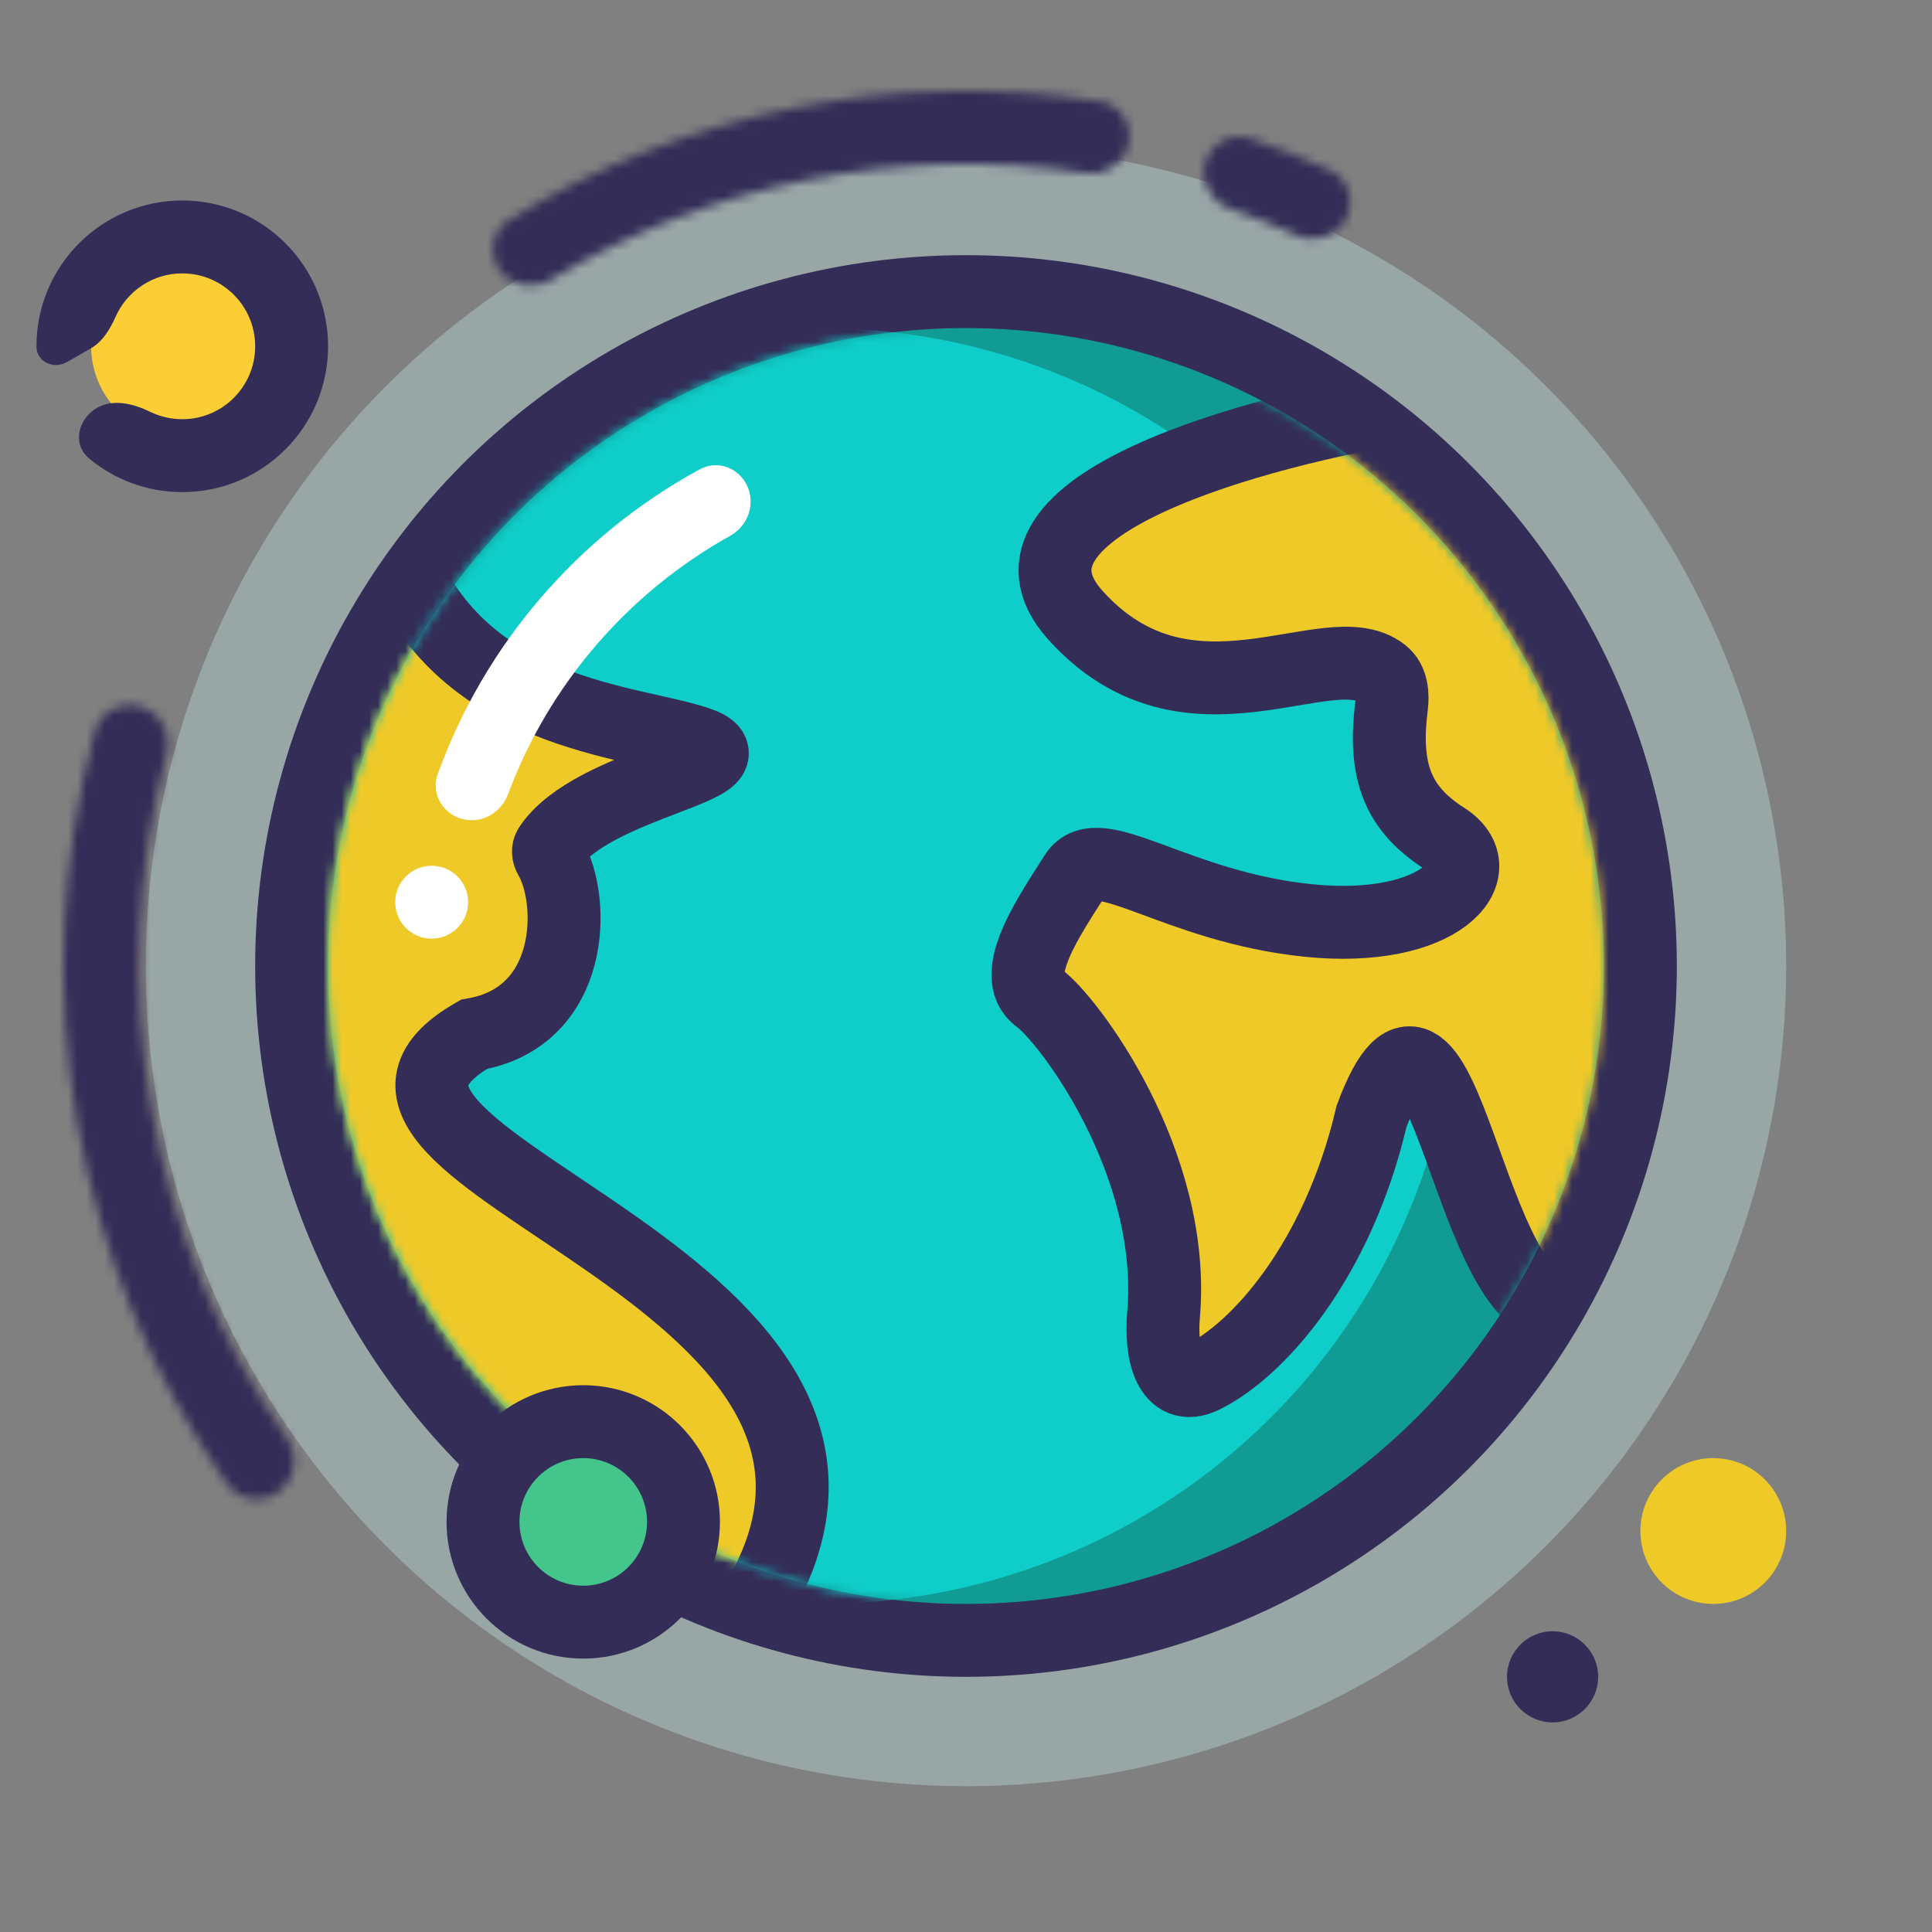 <svg width="212" height="212" viewBox="0 0 212 212" fill="none" xmlns="http://www.w3.org/2000/svg">
<rect x="0" y="0" width="212" height="212" fill="#808080" stroke="none"/>
<circle cx="106" cy="106" r="90" fill="#D3FFFE" fill-opacity="0.3"/>
<mask id="path-2-inside-1_3_150" fill="white">
<path d="M123.84 15.748C124.269 13.58 122.859 11.466 120.675 11.128C98.246 7.658 75.305 12.25 55.94 24.085C54.054 25.238 53.567 27.731 54.797 29.567C56.027 31.403 58.508 31.886 60.398 30.741C77.994 20.078 98.778 15.918 119.122 18.987C121.307 19.316 123.411 17.916 123.84 15.748Z"/>
</mask>
<path d="M123.84 15.748C124.269 13.58 122.859 11.466 120.675 11.128C98.246 7.658 75.305 12.25 55.94 24.085C54.054 25.238 53.567 27.731 54.797 29.567C56.027 31.403 58.508 31.886 60.398 30.741C77.994 20.078 98.778 15.918 119.122 18.987C121.307 19.316 123.411 17.916 123.84 15.748Z" stroke="#332D57" stroke-width="16" mask="url(#path-2-inside-1_3_150)"/>
<mask id="path-3-inside-2_3_150" fill="white">
<path d="M15.482 77.583C13.308 76.9 10.983 78.108 10.392 80.309C6.64 94.271 5.987 108.903 8.501 123.174C11.015 137.445 16.628 150.973 24.924 162.813C26.232 164.68 28.83 165.02 30.64 163.636C32.45 162.251 32.787 159.666 31.486 157.795C23.989 147.01 18.913 134.711 16.629 121.742C14.345 108.774 14.913 95.481 18.273 82.783C18.856 80.58 17.657 78.266 15.482 77.583Z"/>
</mask>
<path d="M15.482 77.583C13.308 76.9 10.983 78.108 10.392 80.309C6.64 94.271 5.987 108.903 8.501 123.174C11.015 137.445 16.628 150.973 24.924 162.813C26.232 164.68 28.83 165.02 30.64 163.636C32.45 162.251 32.787 159.666 31.486 157.795C23.989 147.01 18.913 134.711 16.629 121.742C14.345 108.774 14.913 95.481 18.273 82.783C18.856 80.58 17.657 78.266 15.482 77.583Z" stroke="#332D57" stroke-width="16" mask="url(#path-3-inside-2_3_150)"/>
<mask id="path-4-inside-3_3_150" fill="white">
<path d="M147.697 23.993C148.699 22.023 147.917 19.606 145.907 18.688C143.073 17.392 140.178 16.236 137.232 15.222C135.142 14.503 132.91 15.717 132.279 17.834C131.647 19.952 132.856 22.172 134.943 22.899C137.43 23.765 139.877 24.742 142.276 25.828C144.29 26.739 146.695 25.963 147.697 23.993Z"/>
</mask>
<path d="M147.697 23.993C148.699 22.023 147.917 19.606 145.907 18.688C143.073 17.392 140.178 16.236 137.232 15.222C135.142 14.503 132.91 15.717 132.279 17.834C131.647 19.952 132.856 22.172 134.943 22.899C137.43 23.765 139.877 24.742 142.276 25.828C144.29 26.739 146.695 25.963 147.697 23.993Z" stroke="#332D57" stroke-width="16" mask="url(#path-4-inside-3_3_150)"/>
<circle cx="106" cy="106" r="74" fill="#109B95"/>
<circle cx="106" cy="106" r="74" stroke="#332D57" stroke-width="8"/>
<mask id="mask0_3_150" style="mask-type:alpha" maskUnits="userSpaceOnUse" x="36" y="36" width="140" height="140">
<circle cx="106" cy="106" r="70" fill="#0FCDC8"/>
</mask>
<g mask="url(#mask0_3_150)">
<circle cx="90" cy="106" r="70" fill="#0FCDC8"/>
</g>
<mask id="mask1_3_150" style="mask-type:alpha" maskUnits="userSpaceOnUse" x="36" y="36" width="140" height="140">
<circle cx="106" cy="106" r="70" fill="#109B95"/>
</mask>
<g mask="url(#mask1_3_150)">
<path d="M76.5 81.5C69 79 51 78.5 44 61.5C37 44.5 25 81.797 25 117C25 134 75 187 83.5 175C103.5 139.5 28.488 127 52 113.5C63.071 111.575 63.175 98.837 60.342 94.023C60.148 93.692 60.109 93.283 60.32 92.962C64.958 85.902 83.817 83.939 76.5 81.5Z" fill="#EFC928" stroke="#332D57" stroke-width="8"/>
<path d="M118 67.5C107.2 55.5 138.167 47.167 155 44.5L185 80C184.333 100.5 180.8 141.9 172 143.5C161 145.5 158.5 101 150.5 122.5C146.756 138.495 137.917 148.236 132.022 151.092C128.342 152.875 127.321 148.394 127.675 144.32C129.142 127.468 117.12 111.729 114 109.5C110.5 107 115.5 100 118 96C120.5 92 129 99.5 143.5 101C158 102.5 164 95.5 158.5 92C153.457 88.791 151.777 84.742 152.689 77.539C152.856 76.215 152.754 74.737 151.708 73.908C145.836 69.258 130.434 81.315 118 67.5Z" fill="#EFC928" stroke="#332D57" stroke-width="8"/>
</g>
<path fill-rule="evenodd" clip-rule="evenodd" d="M82.368 55.047C82.368 52.087 79.354 50.1 76.754 51.516C63.53 58.719 53.219 70.597 48.04 84.93C47.128 87.453 49.084 90 51.767 90C53.557 90 55.124 88.828 55.749 87.15C60.252 75.062 68.962 65.022 80.098 58.81C81.471 58.044 82.368 56.619 82.368 55.047Z" fill="white"/>
<circle cx="47.368" cy="99" r="4" fill="white"/>
<circle cx="170.368" cy="184" r="5" fill="#332D57"/>
<circle cx="188" cy="168" r="8" fill="#EFC928"/>
<circle cx="64" cy="167" r="11" fill="#43C58C" stroke="#332D57" stroke-width="8"/>
<circle cx="20" cy="38" r="10" fill="#FBCE36"/>
<path fill-rule="evenodd" clip-rule="evenodd" d="M28 38C28 42.418 24.418 46 20 46C18.744 46 17.556 45.711 16.498 45.195C14.651 44.294 12.416 43.734 10.637 44.762C8.548 45.968 7.908 48.75 9.76 50.295C12.535 52.608 16.105 54 20 54C28.837 54 36 46.837 36 38C36 29.163 28.837 22 20 22C11.163 22 4 29.163 4 38C4 39.721 5.893 40.572 7.384 39.712L10.006 38.198C11.3 37.451 12.084 36.098 12.695 34.735C13.944 31.944 16.745 30 20 30C24.418 30 28 33.582 28 38Z" fill="#332D57"/>
</svg>

